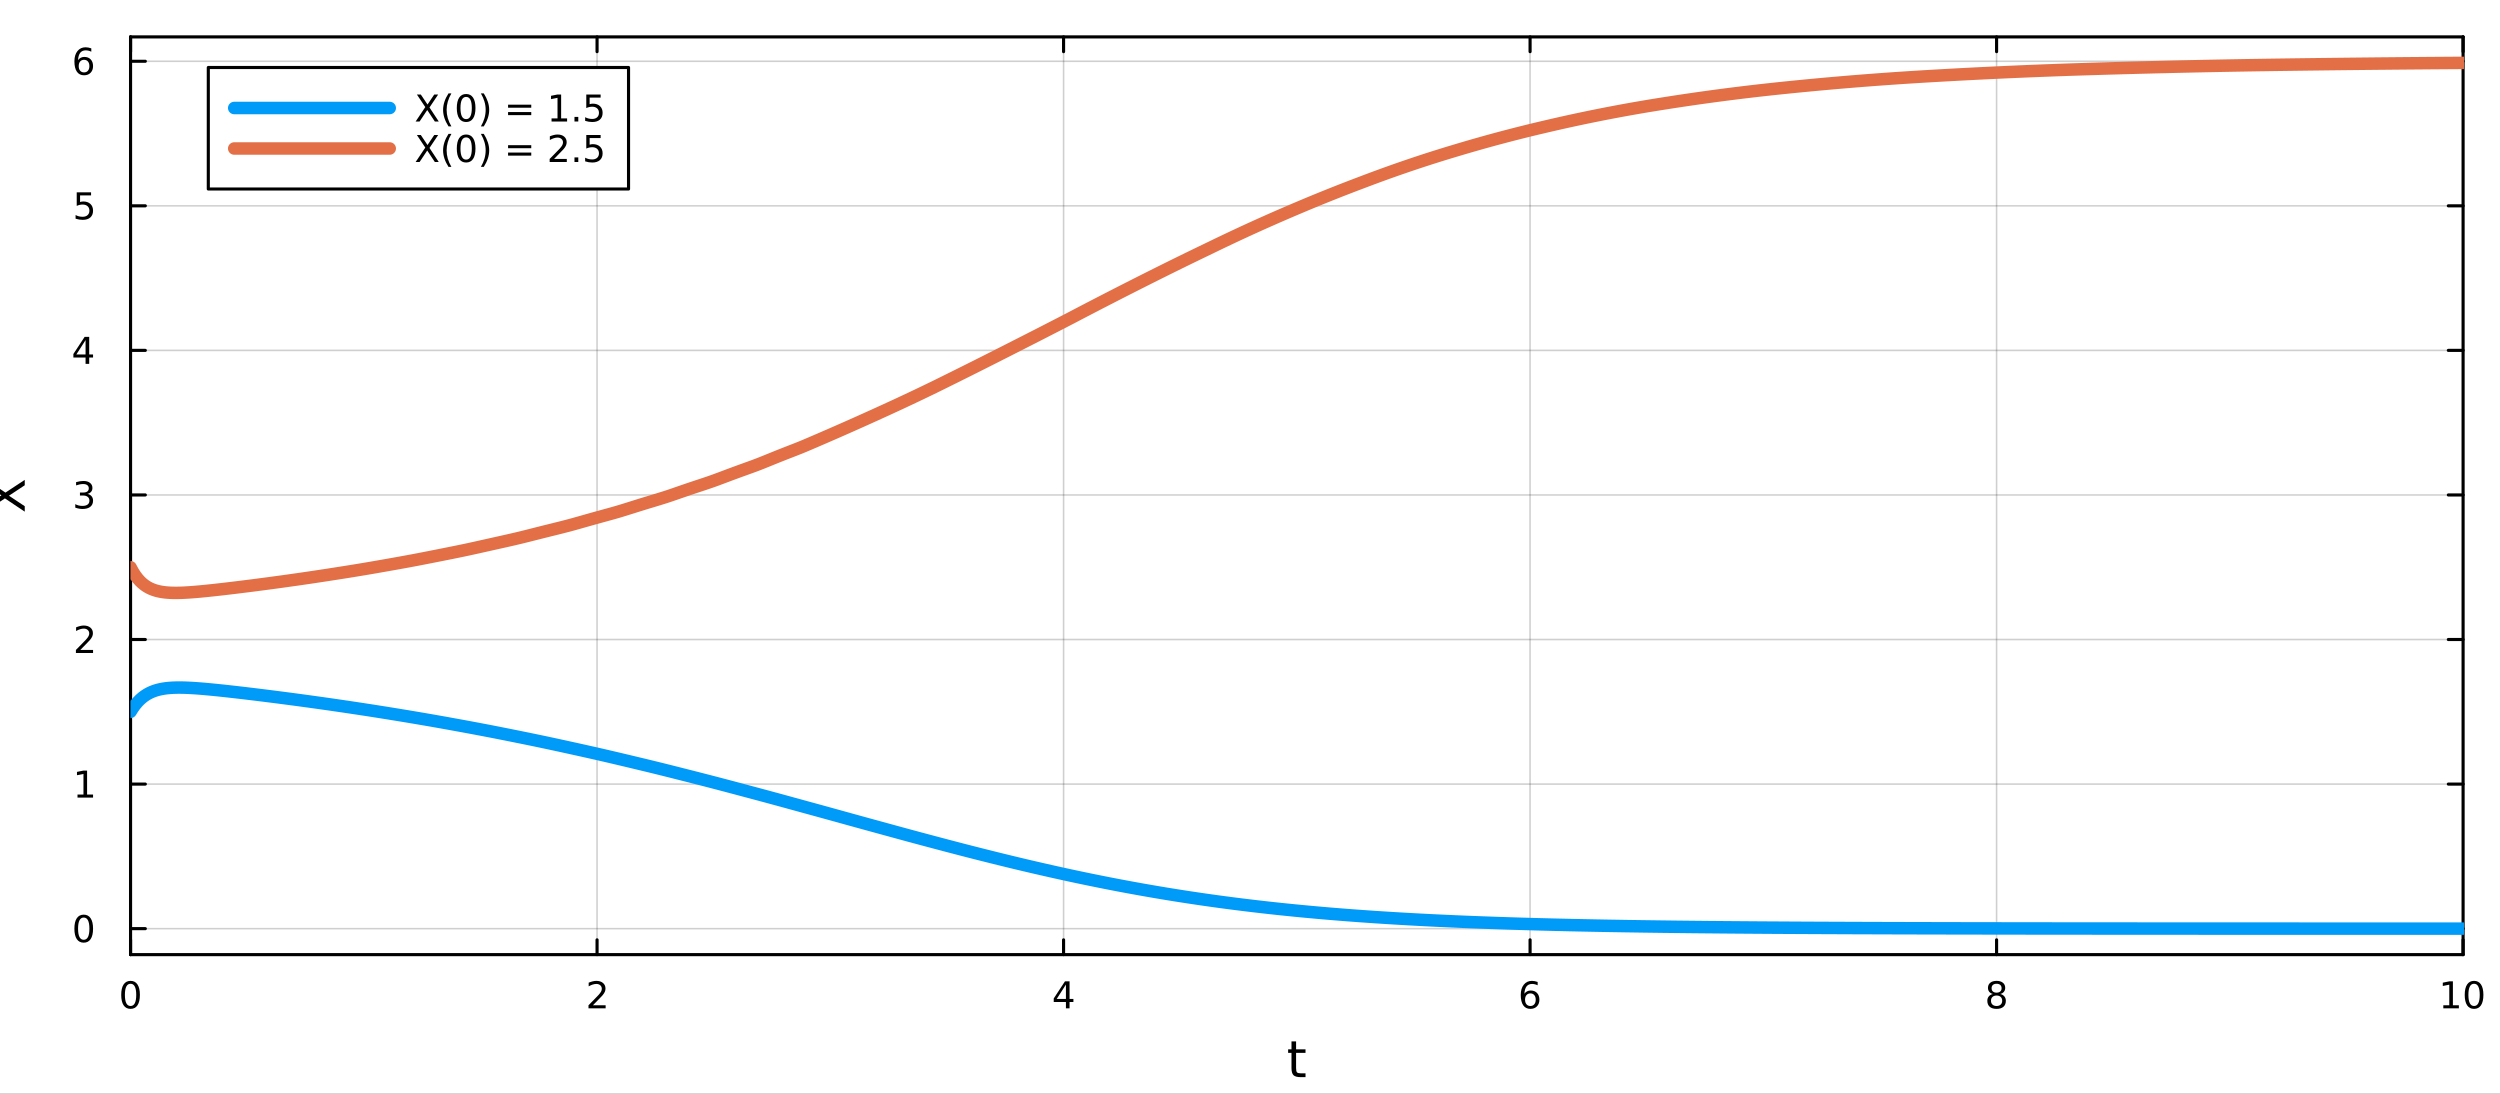 <?xml version="1.0" encoding="utf-8"?>
<svg xmlns="http://www.w3.org/2000/svg" xmlns:xlink="http://www.w3.org/1999/xlink" width="800" height="350" viewBox="0 0 3200 1400">
<rect x="0" y="0" width="3200" height="1400" fill="#333333" stroke="none"/>
<defs>
  <clipPath id="clip170">
    <rect x="0" y="0" width="3200" height="1400"/>
  </clipPath>
</defs>
<path clip-path="url(#clip170)" d="M0 1400 L3200 1400 L3200 0 L0 0  Z" fill="#ffffff" fill-rule="evenodd" fill-opacity="1"/>
<defs>
  <clipPath id="clip171">
    <rect x="640" y="0" width="2241" height="1400"/>
  </clipPath>
</defs>
<path clip-path="url(#clip170)" d="M167.11 1221.9 L3152.76 1221.9 L3152.76 47.244 L167.11 47.244  Z" fill="#ffffff" fill-rule="evenodd" fill-opacity="1"/>
<defs>
  <clipPath id="clip172">
    <rect x="167" y="47" width="2987" height="1176"/>
  </clipPath>
</defs>
<polyline clip-path="url(#clip172)" style="stroke:#000000; stroke-linecap:round; stroke-linejoin:round; stroke-width:2; stroke-opacity:0.1; fill:none" points="167.11,1221.9 167.11,47.244 "/>
<polyline clip-path="url(#clip172)" style="stroke:#000000; stroke-linecap:round; stroke-linejoin:round; stroke-width:2; stroke-opacity:0.1; fill:none" points="764.239,1221.9 764.239,47.244 "/>
<polyline clip-path="url(#clip172)" style="stroke:#000000; stroke-linecap:round; stroke-linejoin:round; stroke-width:2; stroke-opacity:0.1; fill:none" points="1361.37,1221.9 1361.37,47.244 "/>
<polyline clip-path="url(#clip172)" style="stroke:#000000; stroke-linecap:round; stroke-linejoin:round; stroke-width:2; stroke-opacity:0.1; fill:none" points="1958.5,1221.9 1958.5,47.244 "/>
<polyline clip-path="url(#clip172)" style="stroke:#000000; stroke-linecap:round; stroke-linejoin:round; stroke-width:2; stroke-opacity:0.1; fill:none" points="2555.63,1221.9 2555.63,47.244 "/>
<polyline clip-path="url(#clip172)" style="stroke:#000000; stroke-linecap:round; stroke-linejoin:round; stroke-width:2; stroke-opacity:0.1; fill:none" points="3152.76,1221.9 3152.76,47.244 "/>
<polyline clip-path="url(#clip172)" style="stroke:#000000; stroke-linecap:round; stroke-linejoin:round; stroke-width:2; stroke-opacity:0.1; fill:none" points="167.11,1221.9 167.11,47.244 "/>
<polyline clip-path="url(#clip172)" style="stroke:#000000; stroke-linecap:round; stroke-linejoin:round; stroke-width:2; stroke-opacity:0.1; fill:none" points="764.239,1221.9 764.239,47.244 "/>
<polyline clip-path="url(#clip172)" style="stroke:#000000; stroke-linecap:round; stroke-linejoin:round; stroke-width:2; stroke-opacity:0.1; fill:none" points="1361.37,1221.9 1361.37,47.244 "/>
<polyline clip-path="url(#clip172)" style="stroke:#000000; stroke-linecap:round; stroke-linejoin:round; stroke-width:2; stroke-opacity:0.1; fill:none" points="1958.5,1221.9 1958.5,47.244 "/>
<polyline clip-path="url(#clip172)" style="stroke:#000000; stroke-linecap:round; stroke-linejoin:round; stroke-width:2; stroke-opacity:0.1; fill:none" points="2555.63,1221.9 2555.63,47.244 "/>
<polyline clip-path="url(#clip172)" style="stroke:#000000; stroke-linecap:round; stroke-linejoin:round; stroke-width:2; stroke-opacity:0.1; fill:none" points="3152.76,1221.9 3152.76,47.244 "/>
<polyline clip-path="url(#clip170)" style="stroke:#000000; stroke-linecap:round; stroke-linejoin:round; stroke-width:4; stroke-opacity:1; fill:none" points="167.11,1221.9 3152.76,1221.9 "/>
<polyline clip-path="url(#clip170)" style="stroke:#000000; stroke-linecap:round; stroke-linejoin:round; stroke-width:4; stroke-opacity:1; fill:none" points="167.11,47.244 3152.76,47.244 "/>
<polyline clip-path="url(#clip170)" style="stroke:#000000; stroke-linecap:round; stroke-linejoin:round; stroke-width:4; stroke-opacity:1; fill:none" points="167.11,1221.9 167.11,1203 "/>
<polyline clip-path="url(#clip170)" style="stroke:#000000; stroke-linecap:round; stroke-linejoin:round; stroke-width:4; stroke-opacity:1; fill:none" points="764.239,1221.9 764.239,1203 "/>
<polyline clip-path="url(#clip170)" style="stroke:#000000; stroke-linecap:round; stroke-linejoin:round; stroke-width:4; stroke-opacity:1; fill:none" points="1361.37,1221.9 1361.37,1203 "/>
<polyline clip-path="url(#clip170)" style="stroke:#000000; stroke-linecap:round; stroke-linejoin:round; stroke-width:4; stroke-opacity:1; fill:none" points="1958.5,1221.9 1958.5,1203 "/>
<polyline clip-path="url(#clip170)" style="stroke:#000000; stroke-linecap:round; stroke-linejoin:round; stroke-width:4; stroke-opacity:1; fill:none" points="2555.63,1221.9 2555.63,1203 "/>
<polyline clip-path="url(#clip170)" style="stroke:#000000; stroke-linecap:round; stroke-linejoin:round; stroke-width:4; stroke-opacity:1; fill:none" points="3152.76,1221.9 3152.76,1203 "/>
<polyline clip-path="url(#clip170)" style="stroke:#000000; stroke-linecap:round; stroke-linejoin:round; stroke-width:4; stroke-opacity:1; fill:none" points="167.11,47.244 167.11,66.142 "/>
<polyline clip-path="url(#clip170)" style="stroke:#000000; stroke-linecap:round; stroke-linejoin:round; stroke-width:4; stroke-opacity:1; fill:none" points="764.239,47.244 764.239,66.142 "/>
<polyline clip-path="url(#clip170)" style="stroke:#000000; stroke-linecap:round; stroke-linejoin:round; stroke-width:4; stroke-opacity:1; fill:none" points="1361.37,47.244 1361.37,66.142 "/>
<polyline clip-path="url(#clip170)" style="stroke:#000000; stroke-linecap:round; stroke-linejoin:round; stroke-width:4; stroke-opacity:1; fill:none" points="1958.5,47.244 1958.5,66.142 "/>
<polyline clip-path="url(#clip170)" style="stroke:#000000; stroke-linecap:round; stroke-linejoin:round; stroke-width:4; stroke-opacity:1; fill:none" points="2555.63,47.244 2555.63,66.142 "/>
<polyline clip-path="url(#clip170)" style="stroke:#000000; stroke-linecap:round; stroke-linejoin:round; stroke-width:4; stroke-opacity:1; fill:none" points="3152.76,47.244 3152.76,66.142 "/>
<path clip-path="url(#clip170)" d="M167.11 1259.22 Q163.499 1259.22 161.67 1262.78 Q159.865 1266.32 159.865 1273.45 Q159.865 1280.56 161.67 1284.12 Q163.499 1287.67 167.11 1287.67 Q170.744 1287.67 172.55 1284.12 Q174.379 1280.56 174.379 1273.45 Q174.379 1266.32 172.55 1262.78 Q170.744 1259.22 167.11 1259.22 M167.11 1255.51 Q172.92 1255.51 175.976 1260.12 Q179.055 1264.7 179.055 1273.45 Q179.055 1282.18 175.976 1286.79 Q172.92 1291.37 167.11 1291.37 Q161.3 1291.37 158.221 1286.79 Q155.166 1282.18 155.166 1273.45 Q155.166 1264.7 158.221 1260.12 Q161.3 1255.51 167.11 1255.51 Z" fill="#000000" fill-rule="nonzero" fill-opacity="1" /><path clip-path="url(#clip170)" d="M758.892 1286.76 L775.212 1286.76 L775.212 1290.7 L753.267 1290.7 L753.267 1286.76 Q755.929 1284.01 760.513 1279.38 Q765.119 1274.73 766.3 1273.38 Q768.545 1270.86 769.425 1269.12 Q770.327 1267.37 770.327 1265.68 Q770.327 1262.92 768.383 1261.19 Q766.462 1259.45 763.36 1259.45 Q761.161 1259.45 758.707 1260.21 Q756.276 1260.98 753.499 1262.53 L753.499 1257.81 Q756.323 1256.67 758.776 1256.09 Q761.23 1255.51 763.267 1255.51 Q768.637 1255.51 771.832 1258.2 Q775.026 1260.88 775.026 1265.37 Q775.026 1267.5 774.216 1269.43 Q773.429 1271.32 771.323 1273.92 Q770.744 1274.59 767.642 1277.81 Q764.54 1281 758.892 1286.76 Z" fill="#000000" fill-rule="nonzero" fill-opacity="1" /><path clip-path="url(#clip170)" d="M1364.38 1260.21 L1352.57 1278.66 L1364.38 1278.66 L1364.38 1260.21 M1363.15 1256.14 L1369.03 1256.14 L1369.03 1278.66 L1373.96 1278.66 L1373.96 1282.55 L1369.03 1282.55 L1369.03 1290.7 L1364.38 1290.7 L1364.38 1282.55 L1348.78 1282.55 L1348.78 1278.04 L1363.15 1256.14 Z" fill="#000000" fill-rule="nonzero" fill-opacity="1" /><path clip-path="url(#clip170)" d="M1958.9 1271.56 Q1955.75 1271.56 1953.9 1273.71 Q1952.07 1275.86 1952.07 1279.61 Q1952.07 1283.34 1953.9 1285.51 Q1955.75 1287.67 1958.9 1287.67 Q1962.05 1287.67 1963.88 1285.51 Q1965.73 1283.34 1965.73 1279.61 Q1965.73 1275.86 1963.88 1273.71 Q1962.05 1271.56 1958.9 1271.56 M1968.19 1256.9 L1968.19 1261.16 Q1966.43 1260.33 1964.62 1259.89 Q1962.84 1259.45 1961.08 1259.45 Q1956.45 1259.45 1954 1262.57 Q1951.56 1265.7 1951.22 1272.02 Q1952.58 1270 1954.64 1268.94 Q1956.7 1267.85 1959.18 1267.85 Q1964.39 1267.85 1967.4 1271.02 Q1970.43 1274.17 1970.43 1279.61 Q1970.43 1284.93 1967.28 1288.15 Q1964.13 1291.37 1958.9 1291.37 Q1952.91 1291.37 1949.74 1286.79 Q1946.56 1282.18 1946.56 1273.45 Q1946.56 1265.26 1950.45 1260.4 Q1954.34 1255.51 1960.89 1255.51 Q1962.65 1255.51 1964.44 1255.86 Q1966.24 1256.21 1968.19 1256.9 Z" fill="#000000" fill-rule="nonzero" fill-opacity="1" /><path clip-path="url(#clip170)" d="M2555.63 1274.29 Q2552.29 1274.29 2550.37 1276.07 Q2548.47 1277.85 2548.47 1280.98 Q2548.47 1284.1 2550.37 1285.88 Q2552.29 1287.67 2555.63 1287.67 Q2558.96 1287.67 2560.88 1285.88 Q2562.8 1284.08 2562.8 1280.98 Q2562.8 1277.85 2560.88 1276.07 Q2558.98 1274.29 2555.63 1274.29 M2550.95 1272.3 Q2547.94 1271.56 2546.25 1269.5 Q2544.59 1267.44 2544.59 1264.47 Q2544.59 1260.33 2547.52 1257.92 Q2550.49 1255.51 2555.63 1255.51 Q2560.79 1255.51 2563.73 1257.92 Q2566.67 1260.33 2566.67 1264.47 Q2566.67 1267.44 2564.98 1269.5 Q2563.31 1271.56 2560.33 1272.3 Q2563.71 1273.08 2565.58 1275.37 Q2567.48 1277.67 2567.48 1280.98 Q2567.48 1286 2564.4 1288.68 Q2561.34 1291.37 2555.63 1291.37 Q2549.91 1291.37 2546.83 1288.68 Q2543.77 1286 2543.77 1280.98 Q2543.77 1277.67 2545.67 1275.37 Q2547.57 1273.08 2550.95 1272.3 M2549.24 1264.91 Q2549.24 1267.6 2550.9 1269.1 Q2552.59 1270.61 2555.63 1270.61 Q2558.64 1270.61 2560.33 1269.1 Q2562.04 1267.6 2562.04 1264.91 Q2562.04 1262.23 2560.33 1260.72 Q2558.64 1259.22 2555.63 1259.22 Q2552.59 1259.22 2550.9 1260.72 Q2549.24 1262.23 2549.24 1264.91 Z" fill="#000000" fill-rule="nonzero" fill-opacity="1" /><path clip-path="url(#clip170)" d="M3127.44 1286.76 L3135.08 1286.76 L3135.08 1260.4 L3126.77 1262.06 L3126.77 1257.81 L3135.04 1256.14 L3139.71 1256.14 L3139.71 1286.76 L3147.35 1286.76 L3147.35 1290.7 L3127.44 1290.7 L3127.44 1286.76 Z" fill="#000000" fill-rule="nonzero" fill-opacity="1" /><path clip-path="url(#clip170)" d="M3166.8 1259.22 Q3163.18 1259.22 3161.36 1262.78 Q3159.55 1266.32 3159.55 1273.45 Q3159.55 1280.56 3161.36 1284.12 Q3163.18 1287.67 3166.8 1287.67 Q3170.43 1287.67 3172.23 1284.12 Q3174.06 1280.56 3174.06 1273.45 Q3174.06 1266.32 3172.23 1262.78 Q3170.43 1259.22 3166.8 1259.22 M3166.8 1255.51 Q3172.61 1255.51 3175.66 1260.12 Q3178.74 1264.7 3178.74 1273.45 Q3178.74 1282.18 3175.66 1286.79 Q3172.61 1291.37 3166.8 1291.37 Q3160.99 1291.37 3157.91 1286.79 Q3154.85 1282.18 3154.85 1273.45 Q3154.85 1264.7 3157.91 1260.12 Q3160.99 1255.51 3166.8 1255.51 Z" fill="#000000" fill-rule="nonzero" fill-opacity="1" /><path clip-path="url(#clip170)" d="M1658.99 1332.99 L1658.99 1343.11 L1671.06 1343.11 L1671.06 1347.67 L1658.99 1347.67 L1658.99 1367.02 Q1658.99 1371.38 1660.17 1372.62 Q1661.38 1373.86 1665.04 1373.86 L1671.06 1373.86 L1671.06 1378.76 L1665.04 1378.76 Q1658.26 1378.76 1655.68 1376.25 Q1653.11 1373.7 1653.11 1367.02 L1653.11 1347.67 L1648.81 1347.67 L1648.81 1343.11 L1653.11 1343.11 L1653.11 1332.99 L1658.99 1332.99 Z" fill="#000000" fill-rule="nonzero" fill-opacity="1" /><polyline clip-path="url(#clip172)" style="stroke:#000000; stroke-linecap:round; stroke-linejoin:round; stroke-width:2; stroke-opacity:0.1; fill:none" points="167.11,1188.67 3152.76,1188.67 "/>
<polyline clip-path="url(#clip172)" style="stroke:#000000; stroke-linecap:round; stroke-linejoin:round; stroke-width:2; stroke-opacity:0.1; fill:none" points="167.11,1003.63 3152.76,1003.63 "/>
<polyline clip-path="url(#clip172)" style="stroke:#000000; stroke-linecap:round; stroke-linejoin:round; stroke-width:2; stroke-opacity:0.1; fill:none" points="167.11,818.586 3152.76,818.586 "/>
<polyline clip-path="url(#clip172)" style="stroke:#000000; stroke-linecap:round; stroke-linejoin:round; stroke-width:2; stroke-opacity:0.1; fill:none" points="167.11,633.545 3152.76,633.545 "/>
<polyline clip-path="url(#clip172)" style="stroke:#000000; stroke-linecap:round; stroke-linejoin:round; stroke-width:2; stroke-opacity:0.1; fill:none" points="167.11,448.503 3152.76,448.503 "/>
<polyline clip-path="url(#clip172)" style="stroke:#000000; stroke-linecap:round; stroke-linejoin:round; stroke-width:2; stroke-opacity:0.1; fill:none" points="167.11,263.462 3152.76,263.462 "/>
<polyline clip-path="url(#clip172)" style="stroke:#000000; stroke-linecap:round; stroke-linejoin:round; stroke-width:2; stroke-opacity:0.1; fill:none" points="167.11,78.421 3152.76,78.421 "/>
<polyline clip-path="url(#clip172)" style="stroke:#000000; stroke-linecap:round; stroke-linejoin:round; stroke-width:2; stroke-opacity:0.1; fill:none" points="167.11,1188.67 3152.76,1188.67 "/>
<polyline clip-path="url(#clip172)" style="stroke:#000000; stroke-linecap:round; stroke-linejoin:round; stroke-width:2; stroke-opacity:0.1; fill:none" points="167.11,1003.63 3152.76,1003.63 "/>
<polyline clip-path="url(#clip172)" style="stroke:#000000; stroke-linecap:round; stroke-linejoin:round; stroke-width:2; stroke-opacity:0.1; fill:none" points="167.11,818.586 3152.76,818.586 "/>
<polyline clip-path="url(#clip172)" style="stroke:#000000; stroke-linecap:round; stroke-linejoin:round; stroke-width:2; stroke-opacity:0.1; fill:none" points="167.11,633.545 3152.76,633.545 "/>
<polyline clip-path="url(#clip172)" style="stroke:#000000; stroke-linecap:round; stroke-linejoin:round; stroke-width:2; stroke-opacity:0.1; fill:none" points="167.11,448.503 3152.76,448.503 "/>
<polyline clip-path="url(#clip172)" style="stroke:#000000; stroke-linecap:round; stroke-linejoin:round; stroke-width:2; stroke-opacity:0.1; fill:none" points="167.11,263.462 3152.76,263.462 "/>
<polyline clip-path="url(#clip172)" style="stroke:#000000; stroke-linecap:round; stroke-linejoin:round; stroke-width:2; stroke-opacity:0.1; fill:none" points="167.11,78.421 3152.76,78.421 "/>
<polyline clip-path="url(#clip170)" style="stroke:#000000; stroke-linecap:round; stroke-linejoin:round; stroke-width:4; stroke-opacity:1; fill:none" points="167.11,1221.9 167.11,47.244 "/>
<polyline clip-path="url(#clip170)" style="stroke:#000000; stroke-linecap:round; stroke-linejoin:round; stroke-width:4; stroke-opacity:1; fill:none" points="3152.76,1221.9 3152.76,47.244 "/>
<polyline clip-path="url(#clip170)" style="stroke:#000000; stroke-linecap:round; stroke-linejoin:round; stroke-width:4; stroke-opacity:1; fill:none" points="167.11,1188.67 186.008,1188.67 "/>
<polyline clip-path="url(#clip170)" style="stroke:#000000; stroke-linecap:round; stroke-linejoin:round; stroke-width:4; stroke-opacity:1; fill:none" points="167.11,1003.63 186.008,1003.63 "/>
<polyline clip-path="url(#clip170)" style="stroke:#000000; stroke-linecap:round; stroke-linejoin:round; stroke-width:4; stroke-opacity:1; fill:none" points="167.11,818.586 186.008,818.586 "/>
<polyline clip-path="url(#clip170)" style="stroke:#000000; stroke-linecap:round; stroke-linejoin:round; stroke-width:4; stroke-opacity:1; fill:none" points="167.11,633.545 186.008,633.545 "/>
<polyline clip-path="url(#clip170)" style="stroke:#000000; stroke-linecap:round; stroke-linejoin:round; stroke-width:4; stroke-opacity:1; fill:none" points="167.11,448.503 186.008,448.503 "/>
<polyline clip-path="url(#clip170)" style="stroke:#000000; stroke-linecap:round; stroke-linejoin:round; stroke-width:4; stroke-opacity:1; fill:none" points="167.11,263.462 186.008,263.462 "/>
<polyline clip-path="url(#clip170)" style="stroke:#000000; stroke-linecap:round; stroke-linejoin:round; stroke-width:4; stroke-opacity:1; fill:none" points="167.11,78.421 186.008,78.421 "/>
<polyline clip-path="url(#clip170)" style="stroke:#000000; stroke-linecap:round; stroke-linejoin:round; stroke-width:4; stroke-opacity:1; fill:none" points="3152.76,1188.67 3133.86,1188.67 "/>
<polyline clip-path="url(#clip170)" style="stroke:#000000; stroke-linecap:round; stroke-linejoin:round; stroke-width:4; stroke-opacity:1; fill:none" points="3152.76,1003.63 3133.86,1003.63 "/>
<polyline clip-path="url(#clip170)" style="stroke:#000000; stroke-linecap:round; stroke-linejoin:round; stroke-width:4; stroke-opacity:1; fill:none" points="3152.76,818.586 3133.86,818.586 "/>
<polyline clip-path="url(#clip170)" style="stroke:#000000; stroke-linecap:round; stroke-linejoin:round; stroke-width:4; stroke-opacity:1; fill:none" points="3152.76,633.545 3133.86,633.545 "/>
<polyline clip-path="url(#clip170)" style="stroke:#000000; stroke-linecap:round; stroke-linejoin:round; stroke-width:4; stroke-opacity:1; fill:none" points="3152.76,448.503 3133.86,448.503 "/>
<polyline clip-path="url(#clip170)" style="stroke:#000000; stroke-linecap:round; stroke-linejoin:round; stroke-width:4; stroke-opacity:1; fill:none" points="3152.76,263.462 3133.86,263.462 "/>
<polyline clip-path="url(#clip170)" style="stroke:#000000; stroke-linecap:round; stroke-linejoin:round; stroke-width:4; stroke-opacity:1; fill:none" points="3152.76,78.421 3133.86,78.421 "/>
<path clip-path="url(#clip170)" d="M107.166 1174.47 Q103.555 1174.47 101.726 1178.03 Q99.921 1181.57 99.921 1188.7 Q99.921 1195.81 101.726 1199.37 Q103.555 1202.92 107.166 1202.92 Q110.8 1202.92 112.606 1199.37 Q114.434 1195.81 114.434 1188.7 Q114.434 1181.57 112.606 1178.03 Q110.8 1174.47 107.166 1174.47 M107.166 1170.76 Q112.976 1170.76 116.032 1175.37 Q119.11 1179.95 119.11 1188.7 Q119.11 1197.43 116.032 1202.04 Q112.976 1206.62 107.166 1206.62 Q101.356 1206.62 98.277 1202.04 Q95.221 1197.43 95.221 1188.7 Q95.221 1179.95 98.277 1175.37 Q101.356 1170.76 107.166 1170.76 Z" fill="#000000" fill-rule="nonzero" fill-opacity="1" /><path clip-path="url(#clip170)" d="M99.203 1016.97 L106.842 1016.97 L106.842 990.607 L98.532 992.274 L98.532 988.014 L106.795 986.348 L111.471 986.348 L111.471 1016.97 L119.11 1016.97 L119.11 1020.91 L99.203 1020.91 L99.203 1016.97 Z" fill="#000000" fill-rule="nonzero" fill-opacity="1" /><path clip-path="url(#clip170)" d="M102.791 831.931 L119.11 831.931 L119.11 835.866 L97.166 835.866 L97.166 831.931 Q99.828 829.176 104.411 824.547 Q109.018 819.894 110.198 818.552 Q112.444 816.028 113.323 814.292 Q114.226 812.533 114.226 810.843 Q114.226 808.089 112.282 806.353 Q110.36 804.616 107.258 804.616 Q105.059 804.616 102.606 805.38 Q100.175 806.144 97.397 807.695 L97.397 802.973 Q100.221 801.839 102.675 801.26 Q105.129 800.681 107.166 800.681 Q112.536 800.681 115.731 803.366 Q118.925 806.052 118.925 810.542 Q118.925 812.672 118.115 814.593 Q117.328 816.491 115.221 819.084 Q114.643 819.755 111.541 822.973 Q108.439 826.167 102.791 831.931 Z" fill="#000000" fill-rule="nonzero" fill-opacity="1" /><path clip-path="url(#clip170)" d="M111.981 632.191 Q115.337 632.908 117.212 635.177 Q119.11 637.445 119.11 640.779 Q119.11 645.894 115.592 648.695 Q112.073 651.496 105.592 651.496 Q103.416 651.496 101.101 651.056 Q98.809 650.64 96.356 649.783 L96.356 645.269 Q98.3 646.404 100.615 646.982 Q102.93 647.561 105.453 647.561 Q109.851 647.561 112.143 645.825 Q114.457 644.089 114.457 640.779 Q114.457 637.723 112.305 636.01 Q110.175 634.274 106.356 634.274 L102.328 634.274 L102.328 630.431 L106.541 630.431 Q109.99 630.431 111.819 629.066 Q113.647 627.677 113.647 625.084 Q113.647 622.422 111.749 621.01 Q109.874 619.575 106.356 619.575 Q104.434 619.575 102.235 619.992 Q100.036 620.408 97.397 621.288 L97.397 617.121 Q100.059 616.381 102.374 616.01 Q104.712 615.64 106.772 615.64 Q112.096 615.64 115.198 618.07 Q118.3 620.478 118.3 624.598 Q118.3 627.469 116.657 629.459 Q115.013 631.427 111.981 632.191 Z" fill="#000000" fill-rule="nonzero" fill-opacity="1" /><path clip-path="url(#clip170)" d="M109.527 435.298 L97.721 453.747 L109.527 453.747 L109.527 435.298 M108.3 431.223 L114.18 431.223 L114.18 453.747 L119.11 453.747 L119.11 457.635 L114.18 457.635 L114.18 465.783 L109.527 465.783 L109.527 457.635 L93.925 457.635 L93.925 453.122 L108.3 431.223 Z" fill="#000000" fill-rule="nonzero" fill-opacity="1" /><path clip-path="url(#clip170)" d="M98.207 246.182 L116.564 246.182 L116.564 250.117 L102.49 250.117 L102.49 258.589 Q103.508 258.242 104.527 258.08 Q105.545 257.895 106.564 257.895 Q112.351 257.895 115.731 261.066 Q119.11 264.238 119.11 269.654 Q119.11 275.233 115.638 278.335 Q112.166 281.413 105.846 281.413 Q103.67 281.413 101.402 281.043 Q99.157 280.673 96.749 279.932 L96.749 275.233 Q98.832 276.367 101.055 276.923 Q103.277 277.478 105.754 277.478 Q109.758 277.478 112.096 275.372 Q114.434 273.265 114.434 269.654 Q114.434 266.043 112.096 263.937 Q109.758 261.83 105.754 261.83 Q103.879 261.83 102.004 262.247 Q100.152 262.663 98.207 263.543 L98.207 246.182 Z" fill="#000000" fill-rule="nonzero" fill-opacity="1" /><path clip-path="url(#clip170)" d="M107.582 76.557 Q104.434 76.557 102.583 78.71 Q100.754 80.863 100.754 84.613 Q100.754 88.34 102.583 90.516 Q104.434 92.668 107.582 92.668 Q110.731 92.668 112.559 90.516 Q114.411 88.34 114.411 84.613 Q114.411 80.863 112.559 78.71 Q110.731 76.557 107.582 76.557 M116.865 61.905 L116.865 66.164 Q115.106 65.331 113.3 64.891 Q111.518 64.451 109.758 64.451 Q105.129 64.451 102.675 67.576 Q100.245 70.701 99.897 77.02 Q101.263 75.006 103.323 73.942 Q105.383 72.854 107.86 72.854 Q113.069 72.854 116.078 76.025 Q119.11 79.173 119.11 84.613 Q119.11 89.937 115.962 93.154 Q112.814 96.372 107.582 96.372 Q101.587 96.372 98.416 91.789 Q95.245 87.182 95.245 78.455 Q95.245 70.261 99.133 65.4 Q103.022 60.516 109.573 60.516 Q111.332 60.516 113.115 60.863 Q114.92 61.21 116.865 61.905 Z" fill="#000000" fill-rule="nonzero" fill-opacity="1" /><path clip-path="url(#clip170)" d="M-15.851 652.746 L-15.851 645.839 L1.814 634.03 L-15.851 622.158 L-15.851 615.252 L6.97 630.529 L31.669 614.233 L31.669 621.14 L11.458 634.508 L31.669 647.971 L31.669 654.91 L6.302 637.945 L-15.851 652.746 Z" fill="#000000" fill-rule="nonzero" fill-opacity="1" /><polyline clip-path="url(#clip172)" style="stroke:#009af9; stroke-linecap:round; stroke-linejoin:round; stroke-width:16; stroke-opacity:1; fill:none" points="167.11,911.107 170.099,906.36 173.087,902.249 176.076,898.698 179.065,895.636 182.053,893.001 185.042,890.739 188.031,888.803 191.019,887.154 194.008,885.754 196.997,884.571 199.985,883.579 202.974,882.754 205.962,882.075 208.951,881.523 211.94,881.082 214.928,880.736 217.917,880.476 220.906,880.291 223.894,880.17 226.883,880.106 229.872,880.092 232.86,880.12 235.849,880.186 238.837,880.287 241.826,880.417 244.815,880.574 247.803,880.753 250.792,880.952 253.781,881.167 256.769,881.399 259.758,881.644 262.747,881.902 265.735,882.171 268.724,882.45 271.712,882.738 274.701,883.033 277.69,883.335 280.678,883.644 283.667,883.957 286.656,884.277 289.644,884.601 292.633,884.93 295.621,885.263 298.61,885.6 301.599,885.941 304.587,886.285 307.576,886.631 310.565,886.98 313.553,887.332 316.542,887.687 319.531,888.044 322.519,888.404 325.508,888.767 328.496,889.131 331.485,889.499 334.474,889.868 337.462,890.24 340.451,890.613 343.44,890.989 346.428,891.367 349.417,891.746 352.406,892.127 355.394,892.511 358.383,892.896 361.371,893.283 364.36,893.673 367.349,894.064 370.337,894.458 373.326,894.853 376.315,895.251 379.303,895.651 382.292,896.052 385.281,896.456 388.269,896.861 391.258,897.268 394.246,897.677 397.235,898.088 400.224,898.501 403.212,898.915 406.201,899.332 409.19,899.75 412.178,900.171 415.167,900.594 418.155,901.018 421.144,901.445 424.133,901.874 427.121,902.306 430.11,902.739 433.099,903.174 436.087,903.612 439.076,904.051 442.065,904.492 445.053,904.936 448.042,905.381 451.03,905.828 454.019,906.277 457.008,906.728 459.996,907.18 462.985,907.635 465.974,908.091 468.962,908.55 471.951,909.011 474.94,909.474 477.928,909.94 480.917,910.407 483.905,910.878 486.894,911.35 489.883,911.825 492.871,912.302 495.86,912.782 498.849,913.264 501.837,913.747 504.826,914.234 507.815,914.722 510.803,915.212 513.792,915.704 516.78,916.197 519.769,916.693 522.758,917.19 525.746,917.688 528.735,918.189 531.724,918.692 534.712,919.197 537.701,919.705 540.689,920.215 543.678,920.727 546.667,921.242 549.655,921.76 552.644,922.28 555.633,922.803 558.621,923.328 561.61,923.857 564.599,924.387 567.587,924.92 570.576,925.455 573.564,925.993 576.553,926.533 579.542,927.074 582.53,927.618 585.519,928.163 588.508,928.71 591.496,929.258 594.485,929.807 597.474,930.359 600.462,930.912 603.451,931.468 606.439,932.026 609.428,932.587 612.417,933.151 615.405,933.717 618.394,934.286 621.383,934.858 624.371,935.432 627.36,936.01 630.349,936.59 633.337,937.174 636.326,937.76 639.314,938.348 642.303,938.939 645.292,939.533 648.28,940.128 651.269,940.726 654.258,941.325 657.246,941.926 660.235,942.528 663.224,943.13 666.212,943.735 669.201,944.341 672.189,944.949 675.178,945.559 678.167,946.171 681.155,946.786 684.144,947.404 687.133,948.024 690.121,948.648 693.11,949.275 696.098,949.904 699.087,950.537 702.076,951.173 705.064,951.811 708.053,952.453 711.042,953.097 714.03,953.744 717.019,954.393 720.008,955.045 722.996,955.698 725.985,956.354 728.973,957.011 731.962,957.668 734.951,958.327 737.939,958.986 740.928,959.647 743.917,960.309 746.905,960.973 749.894,961.64 752.883,962.309 755.871,962.98 758.86,963.654 761.848,964.331 764.837,965.011 767.826,965.694 770.814,966.38 773.803,967.07 776.792,967.762 779.78,968.457 782.769,969.155 785.758,969.855 788.746,970.558 791.735,971.264 794.723,971.971 797.712,972.68 800.701,973.39 803.689,974.102 806.678,974.814 809.667,975.527 812.655,976.24 815.644,976.954 818.632,977.67 821.621,978.387 824.61,979.107 827.598,979.829 830.587,980.553 833.576,981.281 836.564,982.01 839.553,982.743 842.542,983.478 845.53,984.217 848.519,984.958 851.507,985.702 854.496,986.448 857.485,987.197 860.473,987.949 863.462,988.702 866.451,989.458 869.439,990.215 872.428,990.973 875.417,991.732 878.405,992.492 881.394,993.252 884.382,994.012 887.371,994.773 890.36,995.534 893.348,996.297 896.337,997.062 899.326,997.828 902.314,998.596 905.303,999.367 908.292,1000.14 911.28,1000.91 914.269,1001.69 917.257,1002.47 920.246,1003.25 923.235,1004.04 926.223,1004.83 929.212,1005.61 932.201,1006.41 935.189,1007.2 938.178,1007.99 941.166,1008.79 944.155,1009.58 947.144,1010.38 950.132,1011.18 953.121,1011.98 956.11,1012.77 959.098,1013.57 962.087,1014.37 965.076,1015.17 968.064,1015.96 971.053,1016.76 974.041,1017.57 977.03,1018.37 980.019,1019.17 983.007,1019.98 985.996,1020.79 988.985,1021.6 991.973,1022.41 994.962,1023.22 997.951,1024.04 1000.94,1024.85 1003.93,1025.67 1006.92,1026.49 1009.91,1027.31 1012.89,1028.13 1015.88,1028.95 1018.87,1029.77 1021.86,1030.59 1024.85,1031.41 1027.84,1032.23 1030.83,1033.05 1033.81,1033.87 1036.8,1034.69 1039.79,1035.51 1042.78,1036.33 1045.77,1037.15 1048.76,1037.97 1051.75,1038.79 1054.73,1039.61 1057.72,1040.43 1060.71,1041.26 1063.7,1042.08 1066.69,1042.91 1069.68,1043.74 1072.67,1044.56 1075.66,1045.39 1078.64,1046.22 1081.63,1047.05 1084.62,1047.87 1087.61,1048.7 1090.6,1049.53 1093.59,1050.35 1096.58,1051.18 1099.56,1052 1102.55,1052.82 1105.54,1053.65 1108.53,1054.47 1111.52,1055.29 1114.51,1056.11 1117.5,1056.92 1120.48,1057.74 1123.47,1058.56 1126.46,1059.38 1129.45,1060.2 1132.44,1061.02 1135.43,1061.84 1138.42,1062.65 1141.4,1063.47 1144.39,1064.29 1147.38,1065.11 1150.37,1065.92 1153.36,1066.74 1156.35,1067.55 1159.34,1068.37 1162.33,1069.18 1165.31,1069.99 1168.3,1070.79 1171.29,1071.6 1174.28,1072.4 1177.27,1073.21 1180.26,1074.01 1183.25,1074.81 1186.23,1075.6 1189.22,1076.4 1192.21,1077.19 1195.2,1077.99 1198.19,1078.78 1201.18,1079.57 1204.17,1080.36 1207.15,1081.15 1210.14,1081.94 1213.13,1082.73 1216.12,1083.52 1219.11,1084.3 1222.1,1085.08 1225.09,1085.86 1228.08,1086.64 1231.06,1087.42 1234.05,1088.19 1237.04,1088.96 1240.03,1089.73 1243.02,1090.49 1246.01,1091.26 1249,1092.02 1251.98,1092.77 1254.97,1093.53 1257.96,1094.28 1260.95,1095.03 1263.94,1095.78 1266.93,1096.53 1269.92,1097.28 1272.9,1098.02 1275.89,1098.76 1278.88,1099.5 1281.87,1100.24 1284.86,1100.97 1287.85,1101.7 1290.84,1102.43 1293.83,1103.16 1296.81,1103.88 1299.8,1104.6 1302.79,1105.32 1305.78,1106.03 1308.77,1106.74 1311.76,1107.45 1314.75,1108.15 1317.73,1108.85 1320.72,1109.55 1323.71,1110.24 1326.7,1110.94 1329.69,1111.62 1332.68,1112.31 1335.67,1112.99 1338.65,1113.67 1341.64,1114.35 1344.63,1115.03 1347.62,1115.7 1350.61,1116.37 1353.6,1117.03 1356.59,1117.69 1359.58,1118.35 1362.56,1119.01 1365.55,1119.66 1368.54,1120.31 1371.53,1120.95 1374.52,1121.59 1377.51,1122.23 1380.5,1122.86 1383.48,1123.49 1386.47,1124.11 1389.46,1124.74 1392.45,1125.35 1395.44,1125.97 1398.43,1126.58 1401.42,1127.19 1404.4,1127.79 1407.39,1128.4 1410.38,1128.99 1413.37,1129.59 1416.36,1130.18 1419.35,1130.77 1422.34,1131.35 1425.33,1131.93 1428.31,1132.51 1431.3,1133.08 1434.29,1133.65 1437.28,1134.21 1440.27,1134.77 1443.26,1135.33 1446.25,1135.88 1449.23,1136.43 1452.22,1136.97 1455.21,1137.52 1458.2,1138.05 1461.19,1138.59 1464.18,1139.12 1467.17,1139.64 1470.15,1140.16 1473.14,1140.68 1476.13,1141.2 1479.12,1141.71 1482.11,1142.22 1485.1,1142.72 1488.09,1143.22 1491.08,1143.72 1494.06,1144.21 1497.05,1144.7 1500.04,1145.18 1503.03,1145.66 1506.02,1146.14 1509.01,1146.61 1512,1147.08 1514.98,1147.54 1517.97,1148 1520.96,1148.46 1523.95,1148.91 1526.94,1149.36 1529.93,1149.81 1532.92,1150.25 1535.9,1150.69 1538.89,1151.13 1541.88,1151.56 1544.87,1151.98 1547.86,1152.41 1550.85,1152.83 1553.84,1153.24 1556.83,1153.66 1559.81,1154.07 1562.8,1154.47 1565.79,1154.87 1568.78,1155.27 1571.77,1155.66 1574.76,1156.05 1577.75,1156.44 1580.73,1156.82 1583.72,1157.2 1586.71,1157.58 1589.7,1157.95 1592.69,1158.32 1595.68,1158.68 1598.67,1159.04 1601.65,1159.4 1604.64,1159.76 1607.63,1160.11 1610.62,1160.46 1613.61,1160.8 1616.6,1161.14 1619.59,1161.48 1622.58,1161.82 1625.56,1162.15 1628.55,1162.47 1631.54,1162.8 1634.53,1163.12 1637.52,1163.44 1640.51,1163.75 1643.5,1164.06 1646.48,1164.37 1649.47,1164.67 1652.46,1164.97 1655.45,1165.27 1658.44,1165.57 1661.43,1165.86 1664.42,1166.15 1667.4,1166.43 1670.39,1166.72 1673.38,1166.99 1676.37,1167.27 1679.36,1167.54 1682.35,1167.82 1685.34,1168.08 1688.33,1168.35 1691.31,1168.61 1694.3,1168.87 1697.29,1169.12 1700.28,1169.38 1703.27,1169.63 1706.26,1169.87 1709.25,1170.12 1712.23,1170.36 1715.22,1170.6 1718.21,1170.83 1721.2,1171.07 1724.19,1171.3 1727.18,1171.53 1730.17,1171.75 1733.15,1171.98 1736.14,1172.2 1739.13,1172.41 1742.12,1172.63 1745.11,1172.84 1748.1,1173.05 1751.09,1173.26 1754.08,1173.46 1757.06,1173.67 1760.05,1173.87 1763.04,1174.07 1766.03,1174.26 1769.02,1174.45 1772.01,1174.64 1775,1174.83 1777.98,1175.02 1780.97,1175.2 1783.96,1175.39 1786.95,1175.56 1789.94,1175.74 1792.93,1175.92 1795.92,1176.09 1798.9,1176.26 1801.89,1176.43 1804.88,1176.6 1807.87,1176.76 1810.86,1176.92 1813.85,1177.08 1816.84,1177.24 1819.82,1177.4 1822.81,1177.55 1825.8,1177.71 1828.79,1177.86 1831.78,1178.01 1834.77,1178.15 1837.76,1178.3 1840.75,1178.44 1843.73,1178.58 1846.72,1178.72 1849.71,1178.86 1852.7,1178.99 1855.69,1179.13 1858.68,1179.26 1861.67,1179.39 1864.65,1179.52 1867.64,1179.65 1870.63,1179.77 1873.62,1179.9 1876.61,1180.02 1879.6,1180.14 1882.59,1180.26 1885.57,1180.38 1888.56,1180.49 1891.55,1180.61 1894.54,1180.72 1897.53,1180.83 1900.52,1180.94 1903.51,1181.05 1906.5,1181.16 1909.48,1181.26 1912.47,1181.37 1915.46,1181.47 1918.45,1181.57 1921.44,1181.67 1924.43,1181.77 1927.42,1181.87 1930.4,1181.97 1933.39,1182.06 1936.38,1182.16 1939.37,1182.25 1942.36,1182.34 1945.35,1182.43 1948.34,1182.52 1951.32,1182.61 1954.31,1182.69 1957.3,1182.78 1960.29,1182.86 1963.28,1182.94 1966.27,1183.03 1969.26,1183.11 1972.25,1183.19 1975.23,1183.26 1978.22,1183.34 1981.21,1183.42 1984.2,1183.49 1987.19,1183.57 1990.18,1183.64 1993.17,1183.71 1996.15,1183.78 1999.14,1183.85 2002.13,1183.92 2005.12,1183.99 2008.11,1184.06 2011.1,1184.12 2014.09,1184.19 2017.07,1184.25 2020.06,1184.32 2023.05,1184.38 2026.04,1184.44 2029.03,1184.5 2032.02,1184.56 2035.01,1184.62 2038,1184.68 2040.98,1184.74 2043.97,1184.8 2046.96,1184.85 2049.95,1184.91 2052.94,1184.96 2055.93,1185.02 2058.92,1185.07 2061.9,1185.12 2064.89,1185.17 2067.88,1185.22 2070.87,1185.27 2073.86,1185.32 2076.85,1185.37 2079.84,1185.42 2082.82,1185.47 2085.81,1185.51 2088.8,1185.56 2091.79,1185.6 2094.78,1185.65 2097.77,1185.69 2100.76,1185.74 2103.75,1185.78 2106.73,1185.82 2109.72,1185.86 2112.71,1185.9 2115.7,1185.94 2118.69,1185.98 2121.68,1186.02 2124.67,1186.06 2127.65,1186.1 2130.64,1186.14 2133.63,1186.17 2136.62,1186.21 2139.61,1186.25 2142.6,1186.28 2145.59,1186.32 2148.57,1186.35 2151.56,1186.38 2154.55,1186.42 2157.54,1186.45 2160.53,1186.48 2163.52,1186.52 2166.51,1186.55 2169.5,1186.58 2172.48,1186.61 2175.47,1186.64 2178.46,1186.67 2181.45,1186.7 2184.44,1186.73 2187.43,1186.76 2190.42,1186.78 2193.4,1186.81 2196.39,1186.84 2199.38,1186.87 2202.37,1186.89 2205.36,1186.92 2208.35,1186.94 2211.34,1186.97 2214.32,1186.99 2217.31,1187.02 2220.3,1187.04 2223.29,1187.07 2226.28,1187.09 2229.27,1187.11 2232.26,1187.14 2235.25,1187.16 2238.23,1187.18 2241.22,1187.2 2244.21,1187.23 2247.2,1187.25 2250.19,1187.27 2253.18,1187.29 2256.17,1187.31 2259.15,1187.33 2262.14,1187.35 2265.13,1187.37 2268.12,1187.39 2271.11,1187.41 2274.1,1187.42 2277.09,1187.44 2280.07,1187.46 2283.06,1187.48 2286.05,1187.5 2289.04,1187.51 2292.03,1187.53 2295.02,1187.55 2298.01,1187.56 2301,1187.58 2303.98,1187.6 2306.97,1187.61 2309.96,1187.63 2312.95,1187.64 2315.94,1187.66 2318.93,1187.67 2321.92,1187.69 2324.9,1187.7 2327.89,1187.72 2330.88,1187.73 2333.87,1187.75 2336.86,1187.76 2339.85,1187.77 2342.84,1187.79 2345.82,1187.8 2348.81,1187.81 2351.8,1187.82 2354.79,1187.84 2357.78,1187.85 2360.77,1187.86 2363.76,1187.87 2366.75,1187.88 2369.73,1187.9 2372.72,1187.91 2375.71,1187.92 2378.7,1187.93 2381.69,1187.94 2384.68,1187.95 2387.67,1187.96 2390.65,1187.97 2393.64,1187.98 2396.63,1187.99 2399.62,1188 2402.61,1188.01 2405.6,1188.02 2408.59,1188.03 2411.57,1188.04 2414.56,1188.05 2417.55,1188.06 2420.54,1188.07 2423.53,1188.08 2426.52,1188.09 2429.51,1188.1 2432.5,1188.1 2435.48,1188.11 2438.47,1188.12 2441.46,1188.13 2444.45,1188.14 2447.44,1188.15 2450.43,1188.15 2453.42,1188.16 2456.4,1188.17 2459.39,1188.18 2462.38,1188.18 2465.37,1188.19 2468.36,1188.2 2471.35,1188.2 2474.34,1188.21 2477.32,1188.22 2480.31,1188.22 2483.3,1188.23 2486.29,1188.24 2489.28,1188.24 2492.27,1188.25 2495.26,1188.26 2498.24,1188.26 2501.23,1188.27 2504.22,1188.27 2507.21,1188.28 2510.2,1188.29 2513.19,1188.29 2516.18,1188.3 2519.17,1188.3 2522.15,1188.31 2525.14,1188.31 2528.13,1188.32 2531.12,1188.32 2534.11,1188.33 2537.1,1188.33 2540.09,1188.34 2543.07,1188.34 2546.06,1188.35 2549.05,1188.35 2552.04,1188.36 2555.03,1188.36 2558.02,1188.37 2561.01,1188.37 2563.99,1188.38 2566.98,1188.38 2569.97,1188.39 2572.96,1188.39 2575.95,1188.39 2578.94,1188.4 2581.93,1188.4 2584.92,1188.41 2587.9,1188.41 2590.89,1188.41 2593.88,1188.42 2596.87,1188.42 2599.86,1188.42 2602.85,1188.43 2605.84,1188.43 2608.82,1188.44 2611.81,1188.44 2614.8,1188.44 2617.79,1188.45 2620.78,1188.45 2623.77,1188.45 2626.76,1188.46 2629.74,1188.46 2632.73,1188.46 2635.72,1188.47 2638.71,1188.47 2641.7,1188.47 2644.69,1188.47 2647.68,1188.48 2650.67,1188.48 2653.65,1188.48 2656.64,1188.49 2659.63,1188.49 2662.62,1188.49 2665.61,1188.49 2668.6,1188.5 2671.59,1188.5 2674.57,1188.5 2677.56,1188.5 2680.55,1188.51 2683.54,1188.51 2686.53,1188.51 2689.52,1188.51 2692.51,1188.52 2695.49,1188.52 2698.48,1188.52 2701.47,1188.52 2704.46,1188.52 2707.45,1188.53 2710.44,1188.53 2713.43,1188.53 2716.42,1188.53 2719.4,1188.54 2722.39,1188.54 2725.38,1188.54 2728.37,1188.54 2731.36,1188.54 2734.35,1188.54 2737.34,1188.55 2740.32,1188.55 2743.31,1188.55 2746.3,1188.55 2749.29,1188.55 2752.28,1188.56 2755.27,1188.56 2758.26,1188.56 2761.24,1188.56 2764.23,1188.56 2767.22,1188.56 2770.21,1188.57 2773.2,1188.57 2776.19,1188.57 2779.18,1188.57 2782.17,1188.57 2785.15,1188.57 2788.14,1188.57 2791.13,1188.58 2794.12,1188.58 2797.11,1188.58 2800.1,1188.58 2803.09,1188.58 2806.07,1188.58 2809.06,1188.58 2812.05,1188.58 2815.04,1188.59 2818.03,1188.59 2821.02,1188.59 2824.01,1188.59 2826.99,1188.59 2829.98,1188.59 2832.97,1188.59 2835.96,1188.59 2838.95,1188.6 2841.94,1188.6 2844.93,1188.6 2847.92,1188.6 2850.9,1188.6 2853.89,1188.6 2856.88,1188.6 2859.87,1188.6 2862.86,1188.6 2865.85,1188.6 2868.84,1188.61 2871.82,1188.61 2874.81,1188.61 2877.8,1188.61 2880.79,1188.61 2883.78,1188.61 2886.77,1188.61 2889.76,1188.61 2892.74,1188.61 2895.73,1188.61 2898.72,1188.61 2901.71,1188.62 2904.7,1188.62 2907.69,1188.62 2910.68,1188.62 2913.67,1188.62 2916.65,1188.62 2919.64,1188.62 2922.63,1188.62 2925.62,1188.62 2928.61,1188.62 2931.6,1188.62 2934.59,1188.62 2937.57,1188.62 2940.56,1188.62 2943.55,1188.63 2946.54,1188.63 2949.53,1188.63 2952.52,1188.63 2955.51,1188.63 2958.49,1188.63 2961.48,1188.63 2964.47,1188.63 2967.46,1188.63 2970.45,1188.63 2973.44,1188.63 2976.43,1188.63 2979.42,1188.63 2982.4,1188.63 2985.39,1188.63 2988.38,1188.63 2991.37,1188.63 2994.36,1188.64 2997.35,1188.64 3000.34,1188.64 3003.32,1188.64 3006.31,1188.64 3009.3,1188.64 3012.29,1188.64 3015.28,1188.64 3018.27,1188.64 3021.26,1188.64 3024.24,1188.64 3027.23,1188.64 3030.22,1188.64 3033.21,1188.64 3036.2,1188.64 3039.19,1188.64 3042.18,1188.64 3045.17,1188.64 3048.15,1188.64 3051.14,1188.64 3054.13,1188.64 3057.12,1188.64 3060.11,1188.64 3063.1,1188.65 3066.09,1188.65 3069.07,1188.65 3072.06,1188.65 3075.05,1188.65 3078.04,1188.65 3081.03,1188.65 3084.02,1188.65 3087.01,1188.65 3089.99,1188.65 3092.98,1188.65 3095.97,1188.65 3098.96,1188.65 3101.95,1188.65 3104.94,1188.65 3107.93,1188.65 3110.92,1188.65 3113.9,1188.65 3116.89,1188.65 3119.88,1188.65 3122.87,1188.65 3125.86,1188.65 3128.85,1188.65 3131.84,1188.65 3134.82,1188.65 3137.81,1188.65 3140.8,1188.65 3143.79,1188.65 3146.78,1188.65 3149.77,1188.65 3152.76,1188.65 "/>
<polyline clip-path="url(#clip172)" style="stroke:#e26f46; stroke-linecap:round; stroke-linejoin:round; stroke-width:16; stroke-opacity:1; fill:none" points="167.11,726.066 170.099,731.62 173.087,736.33 176.076,740.318 179.065,743.689 182.053,746.535 185.042,748.931 188.031,750.939 191.019,752.616 194.008,754.011 196.997,755.162 199.985,756.102 202.974,756.862 205.962,757.469 208.951,757.944 211.94,758.306 214.928,758.57 217.917,758.75 220.906,758.856 223.894,758.901 226.883,758.893 229.872,758.839 232.86,758.745 235.849,758.615 238.837,758.455 241.826,758.269 244.815,758.06 247.803,757.834 250.792,757.59 253.781,757.332 256.769,757.06 259.758,756.776 262.747,756.481 265.735,756.178 268.724,755.867 271.712,755.549 274.701,755.226 277.69,754.896 280.678,754.562 283.667,754.222 286.656,753.878 289.644,753.529 292.633,753.176 295.621,752.82 298.61,752.461 301.599,752.099 304.587,751.734 307.576,751.366 310.565,750.996 313.553,750.623 316.542,750.247 319.531,749.869 322.519,749.488 325.508,749.104 328.496,748.718 331.485,748.329 334.474,747.938 337.462,747.545 340.451,747.15 343.44,746.753 346.428,746.353 349.417,745.951 352.406,745.546 355.394,745.14 358.383,744.731 361.371,744.319 364.36,743.905 367.349,743.489 370.337,743.071 373.326,742.65 376.315,742.227 379.303,741.801 382.292,741.373 385.281,740.943 388.269,740.51 391.258,740.075 394.246,739.637 397.235,739.195 400.224,738.75 403.212,738.303 406.201,737.853 409.19,737.401 412.178,736.947 415.167,736.491 418.155,736.033 421.144,735.573 424.133,735.111 427.121,734.647 430.11,734.182 433.099,733.714 436.087,733.245 439.076,732.773 442.065,732.3 445.053,731.824 448.042,731.345 451.03,730.864 454.019,730.379 457.008,729.891 459.996,729.4 462.985,728.905 465.974,728.405 468.962,727.901 471.951,727.393 474.94,726.881 477.928,726.366 480.917,725.848 483.905,725.328 486.894,724.806 489.883,724.282 492.871,723.756 495.86,723.229 498.849,722.701 501.837,722.17 504.826,721.639 507.815,721.105 510.803,720.569 513.792,720.03 516.78,719.489 519.769,718.944 522.758,718.395 525.746,717.842 528.735,717.284 531.724,716.719 534.712,716.149 537.701,715.574 540.689,714.995 543.678,714.412 546.667,713.827 549.655,713.24 552.644,712.651 555.633,712.06 558.621,711.469 561.61,710.877 564.599,710.283 567.587,709.689 570.576,709.093 573.564,708.496 576.553,707.896 579.542,707.294 582.53,706.689 585.519,706.081 588.508,705.467 591.496,704.848 594.485,704.223 597.474,703.589 600.462,702.947 603.451,702.297 606.439,701.641 609.428,700.98 612.417,700.315 615.405,699.649 618.394,698.981 621.383,698.313 624.371,697.645 627.36,696.977 630.349,696.31 633.337,695.644 636.326,694.977 639.314,694.311 642.303,693.644 645.292,692.975 648.28,692.303 651.269,691.628 654.258,690.948 657.246,690.26 660.235,689.565 663.224,688.858 666.212,688.139 669.201,687.407 672.189,686.666 675.178,685.917 678.167,685.164 681.155,684.409 684.144,683.652 687.133,682.897 690.121,682.143 693.11,681.391 696.098,680.642 699.087,679.896 702.076,679.152 705.064,678.41 708.053,677.669 711.042,676.928 714.03,676.185 717.019,675.438 720.008,674.684 722.996,673.922 725.985,673.148 728.973,672.359 731.962,671.552 734.951,670.727 737.939,669.892 740.928,669.049 743.917,668.201 746.905,667.352 749.894,666.503 752.883,665.657 755.871,664.815 758.86,663.977 761.848,663.144 764.837,662.316 767.826,661.492 770.814,660.671 773.803,659.851 776.792,659.031 779.78,658.208 782.769,657.379 785.758,656.539 788.746,655.687 791.735,654.816 794.723,653.922 797.712,653.007 800.701,652.079 803.689,651.142 806.678,650.201 809.667,649.259 812.655,648.318 815.644,647.381 818.632,646.45 821.621,645.524 824.61,644.604 827.598,643.691 830.587,642.782 833.576,641.878 836.564,640.974 839.553,640.07 842.542,639.161 845.53,638.244 848.519,637.314 851.507,636.365 854.496,635.393 857.485,634.395 860.473,633.379 863.462,632.353 866.451,631.321 869.439,630.287 872.428,629.254 875.417,628.225 878.405,627.202 881.394,626.185 884.382,625.176 887.371,624.173 890.36,623.176 893.348,622.184 896.337,621.194 899.326,620.203 902.314,619.208 905.303,618.203 908.292,617.185 911.28,616.146 914.269,615.082 917.257,613.989 920.246,612.881 923.235,611.762 926.223,610.638 929.212,609.513 932.201,608.39 935.189,607.272 938.178,606.161 941.166,605.057 944.155,603.961 947.144,602.872 950.132,601.79 953.121,600.712 956.11,599.635 959.098,598.556 962.087,597.47 965.076,596.373 968.064,595.258 971.053,594.119 974.041,592.95 977.03,591.758 980.019,590.552 983.007,589.339 985.996,588.124 988.985,586.909 991.973,585.7 994.962,584.497 997.951,583.303 1000.94,582.118 1003.93,580.941 1006.92,579.772 1009.91,578.608 1012.89,577.448 1015.88,576.286 1018.87,575.119 1021.86,573.94 1024.85,572.745 1027.84,571.525 1030.83,570.272 1033.81,568.998 1036.8,567.721 1039.79,566.442 1042.78,565.16 1045.77,563.874 1048.76,562.587 1051.75,561.296 1054.73,560.002 1057.72,558.706 1060.71,557.407 1063.7,556.105 1066.69,554.8 1069.68,553.492 1072.67,552.182 1075.66,550.869 1078.64,549.553 1081.63,548.234 1084.62,546.912 1087.61,545.588 1090.6,544.261 1093.59,542.931 1096.58,541.598 1099.56,540.262 1102.55,538.924 1105.54,537.582 1108.53,536.238 1111.52,534.891 1114.51,533.542 1117.5,532.189 1120.48,530.834 1123.47,529.476 1126.46,528.115 1129.45,526.756 1132.44,525.393 1135.43,524.026 1138.42,522.655 1141.4,521.28 1144.39,519.9 1147.38,518.517 1150.37,517.129 1153.36,515.737 1156.35,514.341 1159.34,512.941 1162.33,511.537 1165.31,510.129 1168.3,508.716 1171.29,507.299 1174.28,505.879 1177.27,504.454 1180.26,503.024 1183.25,501.591 1186.23,500.154 1189.22,498.712 1192.21,497.267 1195.2,495.817 1198.19,494.353 1201.18,492.879 1204.17,491.404 1207.15,489.927 1210.14,488.448 1213.13,486.968 1216.12,485.486 1219.11,484.003 1222.1,482.519 1225.09,481.033 1228.08,479.545 1231.06,478.056 1234.05,476.565 1237.04,475.073 1240.03,473.579 1243.02,472.084 1246.01,470.587 1249,469.089 1251.98,467.589 1254.97,466.088 1257.96,464.585 1260.95,463.081 1263.94,461.575 1266.93,460.068 1269.92,458.559 1272.9,457.049 1275.89,455.537 1278.88,454.024 1281.87,452.509 1284.86,450.993 1287.85,449.475 1290.84,447.955 1293.83,446.435 1296.81,444.912 1299.8,443.394 1302.79,441.877 1305.78,440.359 1308.77,438.84 1311.76,437.319 1314.75,435.798 1317.73,434.275 1320.72,432.751 1323.71,431.225 1326.7,429.699 1329.69,428.171 1332.68,426.641 1335.67,425.111 1338.65,423.579 1341.64,422.046 1344.63,420.512 1347.62,418.977 1350.61,417.44 1353.6,415.902 1356.59,414.363 1359.58,412.822 1362.56,411.281 1365.55,409.738 1368.54,408.193 1371.53,406.644 1374.52,405.077 1377.51,403.512 1380.5,401.95 1383.48,400.389 1386.47,398.831 1389.46,397.274 1392.45,395.72 1395.44,394.167 1398.43,392.616 1401.42,391.068 1404.4,389.521 1407.39,387.977 1410.38,386.434 1413.37,384.894 1416.36,383.355 1419.35,381.819 1422.34,380.284 1425.33,378.752 1428.31,377.222 1431.3,375.693 1434.29,374.167 1437.28,372.642 1440.27,371.12 1443.26,369.599 1446.25,368.081 1449.23,366.565 1452.22,365.05 1455.21,363.538 1458.2,362.027 1461.19,360.519 1464.18,359.013 1467.17,357.508 1470.15,356.006 1473.14,354.506 1476.13,353.008 1479.12,351.513 1482.11,350.021 1485.1,348.531 1488.09,347.044 1491.08,345.559 1494.06,344.077 1497.05,342.597 1500.04,341.12 1503.03,339.646 1506.02,338.174 1509.01,336.704 1512,335.237 1514.98,333.773 1517.97,332.311 1520.96,330.852 1523.95,329.395 1526.94,327.941 1529.93,326.49 1532.92,325.04 1535.9,323.594 1538.89,322.15 1541.88,320.709 1544.87,319.27 1547.86,317.834 1550.85,316.388 1553.84,314.937 1556.83,313.492 1559.81,312.052 1562.8,310.617 1565.79,309.188 1568.78,307.764 1571.77,306.344 1574.76,304.931 1577.75,303.522 1580.73,302.118 1583.72,300.72 1586.71,299.327 1589.7,297.939 1592.69,296.557 1595.68,295.179 1598.67,293.807 1601.65,292.44 1604.64,291.078 1607.63,289.722 1610.62,288.371 1613.61,287.025 1616.6,285.684 1619.59,284.348 1622.58,283.018 1625.56,281.693 1628.55,280.373 1631.54,279.058 1634.53,277.748 1637.52,276.444 1640.51,275.145 1643.5,273.851 1646.48,272.562 1649.47,271.279 1652.46,270.001 1655.45,268.725 1658.44,267.449 1661.43,266.179 1664.42,264.914 1667.4,263.654 1670.39,262.4 1673.38,261.151 1676.37,259.907 1679.36,258.669 1682.35,257.435 1685.34,256.207 1688.33,254.985 1691.31,253.767 1694.3,252.555 1697.29,251.348 1700.28,250.146 1703.27,248.95 1706.26,247.759 1709.25,246.573 1712.23,245.392 1715.22,244.217 1718.21,243.047 1721.2,241.882 1724.19,240.723 1727.18,239.568 1730.17,238.419 1733.15,237.276 1736.14,236.137 1739.13,235.004 1742.12,233.876 1745.11,232.744 1748.1,231.61 1751.09,230.483 1754.08,229.362 1757.06,228.247 1760.05,227.138 1763.04,226.035 1766.03,224.939 1769.02,223.849 1772.01,222.765 1775,221.688 1777.98,220.616 1780.97,219.552 1783.96,218.493 1786.95,217.44 1789.94,216.394 1792.93,215.354 1795.92,214.321 1798.9,213.293 1801.89,212.272 1804.88,211.257 1807.87,210.248 1810.86,209.246 1813.85,208.25 1816.84,207.26 1819.82,206.276 1822.81,205.299 1825.8,204.328 1828.79,203.363 1831.78,202.404 1834.77,201.452 1837.76,200.506 1840.75,199.566 1843.73,198.632 1846.72,197.705 1849.71,196.784 1852.7,195.869 1855.69,194.961 1858.68,194.058 1861.67,193.162 1864.65,192.272 1867.64,191.377 1870.63,190.488 1873.62,189.604 1876.61,188.725 1879.6,187.852 1882.59,186.984 1885.57,186.122 1888.56,185.265 1891.55,184.413 1894.54,183.567 1897.53,182.725 1900.52,181.89 1903.51,181.06 1906.5,180.235 1909.48,179.415 1912.47,178.601 1915.46,177.792 1918.45,176.989 1921.44,176.191 1924.43,175.398 1927.42,174.611 1930.4,173.829 1933.39,173.052 1936.38,172.281 1939.37,171.515 1942.36,170.755 1945.35,169.999 1948.34,169.25 1951.32,168.505 1954.31,167.766 1957.3,167.033 1960.29,166.304 1963.28,165.581 1966.27,164.864 1969.26,164.152 1972.25,163.445 1975.23,162.743 1978.22,162.041 1981.21,161.341 1984.2,160.646 1987.19,159.955 1990.18,159.27 1993.17,158.588 1996.15,157.912 1999.14,157.24 2002.13,156.573 2005.12,155.91 2008.11,155.252 2011.1,154.599 2014.09,153.951 2017.07,153.307 2020.06,152.668 2023.05,152.033 2026.04,151.403 2029.03,150.778 2032.02,150.157 2035.01,149.541 2038,148.93 2040.98,148.323 2043.97,147.721 2046.96,147.124 2049.95,146.532 2052.94,145.944 2055.93,145.36 2058.92,144.782 2061.9,144.208 2064.89,143.638 2067.88,143.074 2070.87,142.514 2073.86,141.958 2076.85,141.408 2079.84,140.862 2082.82,140.32 2085.81,139.783 2088.8,139.251 2091.79,138.724 2094.78,138.201 2097.77,137.683 2100.76,137.17 2103.75,136.661 2106.73,136.157 2109.72,135.657 2112.71,135.163 2115.7,134.673 2118.69,134.187 2121.68,133.706 2124.67,133.23 2127.65,132.758 2130.64,132.284 2133.63,131.813 2136.62,131.346 2139.61,130.882 2142.6,130.421 2145.59,129.964 2148.57,129.51 2151.56,129.059 2154.55,128.611 2157.54,128.167 2160.53,127.726 2163.52,127.288 2166.51,126.854 2169.5,126.422 2172.48,125.995 2175.47,125.57 2178.46,125.149 2181.45,124.731 2184.44,124.316 2187.43,123.904 2190.42,123.496 2193.4,123.091 2196.39,122.69 2199.38,122.291 2202.37,121.896 2205.36,121.505 2208.35,121.116 2211.34,120.731 2214.32,120.349 2217.31,119.97 2220.3,119.595 2223.29,119.223 2226.28,118.854 2229.27,118.488 2232.26,118.126 2235.25,117.767 2238.23,117.412 2241.22,117.059 2244.21,116.71 2247.2,116.364 2250.19,116.022 2253.18,115.683 2256.17,115.347 2259.15,115.014 2262.14,114.685 2265.13,114.358 2268.12,114.036 2271.11,113.716 2274.1,113.4 2277.09,113.086 2280.07,112.775 2283.06,112.466 2286.05,112.16 2289.04,111.855 2292.03,111.552 2295.02,111.252 2298.01,110.954 2301,110.658 2303.98,110.364 2306.97,110.072 2309.96,109.783 2312.95,109.495 2315.94,109.21 2318.93,108.927 2321.92,108.646 2324.9,108.367 2327.89,108.091 2330.88,107.816 2333.87,107.544 2336.86,107.274 2339.85,107.006 2342.84,106.74 2345.82,106.476 2348.81,106.215 2351.8,105.955 2354.79,105.698 2357.78,105.443 2360.77,105.19 2363.76,104.94 2366.75,104.691 2369.73,104.444 2372.72,104.2 2375.71,103.958 2378.7,103.718 2381.69,103.48 2384.68,103.245 2387.67,103.011 2390.65,102.78 2393.64,102.551 2396.63,102.324 2399.62,102.099 2402.61,101.876 2405.6,101.656 2408.59,101.437 2411.57,101.221 2414.56,101.007 2417.55,100.795 2420.54,100.585 2423.53,100.378 2426.52,100.172 2429.51,99.969 2432.5,99.768 2435.48,99.569 2438.47,99.372 2441.46,99.177 2444.45,98.985 2447.44,98.794 2450.43,98.606 2453.42,98.42 2456.4,98.236 2459.39,98.055 2462.38,97.875 2465.37,97.698 2468.36,97.521 2471.35,97.346 2474.34,97.173 2477.32,97 2480.31,96.829 2483.3,96.659 2486.29,96.49 2489.28,96.322 2492.27,96.156 2495.26,95.991 2498.24,95.827 2501.23,95.664 2504.22,95.503 2507.21,95.343 2510.2,95.184 2513.19,95.026 2516.18,94.869 2519.17,94.714 2522.15,94.56 2525.14,94.407 2528.13,94.255 2531.12,94.105 2534.11,93.956 2537.1,93.808 2540.09,93.661 2543.07,93.515 2546.06,93.371 2549.05,93.228 2552.04,93.086 2555.03,92.945 2558.02,92.806 2561.01,92.668 2563.99,92.531 2566.98,92.395 2569.97,92.261 2572.96,92.127 2575.95,91.995 2578.94,91.864 2581.93,91.735 2584.92,91.606 2587.9,91.479 2590.89,91.353 2593.88,91.228 2596.87,91.105 2599.86,90.983 2602.85,90.862 2605.84,90.742 2608.82,90.623 2611.81,90.506 2614.8,90.39 2617.79,90.275 2620.78,90.161 2623.77,90.049 2626.76,89.938 2629.74,89.828 2632.73,89.719 2635.72,89.611 2638.71,89.505 2641.7,89.4 2644.69,89.296 2647.68,89.193 2650.67,89.092 2653.65,88.992 2656.64,88.893 2659.63,88.795 2662.62,88.699 2665.61,88.605 2668.6,88.511 2671.59,88.419 2674.57,88.326 2677.56,88.235 2680.55,88.144 2683.54,88.054 2686.53,87.964 2689.52,87.875 2692.51,87.787 2695.49,87.699 2698.48,87.612 2701.47,87.525 2704.46,87.439 2707.45,87.354 2710.44,87.269 2713.43,87.185 2716.42,87.102 2719.4,87.019 2722.39,86.937 2725.38,86.855 2728.37,86.774 2731.36,86.694 2734.35,86.614 2737.34,86.535 2740.32,86.456 2743.31,86.378 2746.3,86.301 2749.29,86.224 2752.28,86.148 2755.27,86.073 2758.26,85.998 2761.24,85.923 2764.23,85.85 2767.22,85.777 2770.21,85.704 2773.2,85.633 2776.19,85.561 2779.18,85.491 2782.17,85.421 2785.15,85.352 2788.14,85.283 2791.13,85.215 2794.12,85.147 2797.11,85.08 2800.1,85.014 2803.09,84.948 2806.07,84.883 2809.06,84.819 2812.05,84.755 2815.04,84.692 2818.03,84.629 2821.02,84.567 2824.01,84.506 2826.99,84.445 2829.98,84.385 2832.97,84.326 2835.96,84.267 2838.95,84.209 2841.94,84.151 2844.93,84.094 2847.92,84.038 2850.9,83.982 2853.89,83.927 2856.88,83.872 2859.87,83.818 2862.86,83.765 2865.85,83.712 2868.84,83.66 2871.82,83.608 2874.81,83.558 2877.8,83.507 2880.79,83.458 2883.78,83.409 2886.77,83.36 2889.76,83.312 2892.74,83.265 2895.73,83.219 2898.72,83.173 2901.71,83.127 2904.7,83.082 2907.69,83.038 2910.68,82.995 2913.67,82.952 2916.65,82.91 2919.64,82.869 2922.63,82.828 2925.62,82.787 2928.61,82.746 2931.6,82.706 2934.59,82.666 2937.57,82.626 2940.56,82.586 2943.55,82.547 2946.54,82.508 2949.53,82.469 2952.52,82.431 2955.51,82.393 2958.49,82.355 2961.48,82.317 2964.47,82.28 2967.46,82.243 2970.45,82.206 2973.44,82.169 2976.43,82.133 2979.42,82.097 2982.4,82.062 2985.39,82.026 2988.38,81.991 2991.37,81.956 2994.36,81.922 2997.35,81.888 3000.34,81.853 3003.32,81.82 3006.31,81.786 3009.3,81.753 3012.29,81.72 3015.28,81.688 3018.27,81.655 3021.26,81.623 3024.24,81.592 3027.23,81.56 3030.22,81.529 3033.21,81.498 3036.2,81.467 3039.19,81.437 3042.18,81.407 3045.17,81.377 3048.15,81.347 3051.14,81.318 3054.13,81.289 3057.12,81.261 3060.11,81.232 3063.1,81.204 3066.09,81.176 3069.07,81.149 3072.06,81.121 3075.05,81.094 3078.04,81.067 3081.03,81.041 3084.02,81.015 3087.01,80.989 3089.99,80.963 3092.98,80.938 3095.97,80.913 3098.96,80.888 3101.95,80.863 3104.94,80.839 3107.93,80.815 3110.92,80.791 3113.9,80.768 3116.89,80.745 3119.88,80.722 3122.87,80.7 3125.86,80.677 3128.85,80.655 3131.84,80.633 3134.82,80.612 3137.81,80.591 3140.8,80.57 3143.79,80.549 3146.78,80.529 3149.77,80.509 3152.76,80.489 "/>
<path clip-path="url(#clip170)" d="M266.632 241.919 L804.524 241.919 L804.524 86.399 L266.632 86.399  Z" fill="#ffffff" fill-rule="evenodd" fill-opacity="1"/>
<polyline clip-path="url(#clip170)" style="stroke:#000000; stroke-linecap:round; stroke-linejoin:round; stroke-width:4; stroke-opacity:1; fill:none" points="266.632,241.919 804.524,241.919 804.524,86.399 266.632,86.399 266.632,241.919 "/>
<polyline clip-path="url(#clip170)" style="stroke:#009af9; stroke-linecap:round; stroke-linejoin:round; stroke-width:16; stroke-opacity:1; fill:none" points="299.806,138.239 498.849,138.239 "/>
<path clip-path="url(#clip170)" d="M533.597 120.959 L538.62 120.959 L547.208 133.806 L555.842 120.959 L560.865 120.959 L549.754 137.556 L561.606 155.519 L556.583 155.519 L546.86 140.82 L537.069 155.519 L532.022 155.519 L544.36 137.07 L533.597 120.959 Z" fill="#000000" fill-rule="nonzero" fill-opacity="1" /><path clip-path="url(#clip170)" d="M577.786 119.547 Q574.684 124.871 573.18 130.08 Q571.675 135.288 571.675 140.635 Q571.675 145.982 573.18 151.237 Q574.707 156.468 577.786 161.769 L574.082 161.769 Q570.61 156.329 568.874 151.075 Q567.161 145.82 567.161 140.635 Q567.161 135.473 568.874 130.242 Q570.587 125.01 574.082 119.547 L577.786 119.547 Z" fill="#000000" fill-rule="nonzero" fill-opacity="1" /><path clip-path="url(#clip170)" d="M596.652 124.038 Q593.041 124.038 591.212 127.603 Q589.406 131.144 589.406 138.274 Q589.406 145.38 591.212 148.945 Q593.041 152.487 596.652 152.487 Q600.286 152.487 602.092 148.945 Q603.92 145.38 603.92 138.274 Q603.92 131.144 602.092 127.603 Q600.286 124.038 596.652 124.038 M596.652 120.334 Q602.462 120.334 605.517 124.941 Q608.596 129.524 608.596 138.274 Q608.596 147.001 605.517 151.607 Q602.462 156.191 596.652 156.191 Q590.842 156.191 587.763 151.607 Q584.707 147.001 584.707 138.274 Q584.707 129.524 587.763 124.941 Q590.842 120.334 596.652 120.334 Z" fill="#000000" fill-rule="nonzero" fill-opacity="1" /><path clip-path="url(#clip170)" d="M615.541 119.547 L619.244 119.547 Q622.716 125.01 624.429 130.242 Q626.165 135.473 626.165 140.635 Q626.165 145.82 624.429 151.075 Q622.716 156.329 619.244 161.769 L615.541 161.769 Q618.619 156.468 620.124 151.237 Q621.652 145.982 621.652 140.635 Q621.652 135.288 620.124 130.08 Q618.619 124.871 615.541 119.547 Z" fill="#000000" fill-rule="nonzero" fill-opacity="1" /><path clip-path="url(#clip170)" d="M650.332 133.992 L680.008 133.992 L680.008 137.88 L650.332 137.88 L650.332 133.992 M650.332 143.436 L680.008 143.436 L680.008 147.371 L650.332 147.371 L650.332 143.436 Z" fill="#000000" fill-rule="nonzero" fill-opacity="1" /><path clip-path="url(#clip170)" d="M705.98 151.584 L713.619 151.584 L713.619 125.218 L705.309 126.885 L705.309 122.626 L713.572 120.959 L718.248 120.959 L718.248 151.584 L725.887 151.584 L725.887 155.519 L705.98 155.519 L705.98 151.584 Z" fill="#000000" fill-rule="nonzero" fill-opacity="1" /><path clip-path="url(#clip170)" d="M735.332 149.64 L740.216 149.64 L740.216 155.519 L735.332 155.519 L735.332 149.64 Z" fill="#000000" fill-rule="nonzero" fill-opacity="1" /><path clip-path="url(#clip170)" d="M750.447 120.959 L768.804 120.959 L768.804 124.894 L754.73 124.894 L754.73 133.367 Q755.748 133.019 756.767 132.857 Q757.785 132.672 758.804 132.672 Q764.591 132.672 767.97 135.843 Q771.35 139.015 771.35 144.431 Q771.35 150.01 767.878 153.112 Q764.405 156.191 758.086 156.191 Q755.91 156.191 753.642 155.82 Q751.396 155.45 748.989 154.709 L748.989 150.01 Q751.072 151.144 753.294 151.7 Q755.517 152.255 757.993 152.255 Q761.998 152.255 764.336 150.149 Q766.674 148.042 766.674 144.431 Q766.674 140.82 764.336 138.714 Q761.998 136.607 757.993 136.607 Q756.118 136.607 754.243 137.024 Q752.392 137.441 750.447 138.32 L750.447 120.959 Z" fill="#000000" fill-rule="nonzero" fill-opacity="1" /><polyline clip-path="url(#clip170)" style="stroke:#e26f46; stroke-linecap:round; stroke-linejoin:round; stroke-width:16; stroke-opacity:1; fill:none" points="299.806,190.079 498.849,190.079 "/>
<path clip-path="url(#clip170)" d="M533.597 172.799 L538.62 172.799 L547.208 185.646 L555.842 172.799 L560.865 172.799 L549.754 189.396 L561.606 207.359 L556.583 207.359 L546.86 192.66 L537.069 207.359 L532.022 207.359 L544.36 188.91 L533.597 172.799 Z" fill="#000000" fill-rule="nonzero" fill-opacity="1" /><path clip-path="url(#clip170)" d="M577.786 171.387 Q574.684 176.711 573.18 181.92 Q571.675 187.128 571.675 192.475 Q571.675 197.822 573.18 203.077 Q574.707 208.308 577.786 213.609 L574.082 213.609 Q570.61 208.169 568.874 202.915 Q567.161 197.66 567.161 192.475 Q567.161 187.313 568.874 182.082 Q570.587 176.85 574.082 171.387 L577.786 171.387 Z" fill="#000000" fill-rule="nonzero" fill-opacity="1" /><path clip-path="url(#clip170)" d="M596.652 175.878 Q593.041 175.878 591.212 179.443 Q589.406 182.984 589.406 190.114 Q589.406 197.22 591.212 200.785 Q593.041 204.327 596.652 204.327 Q600.286 204.327 602.092 200.785 Q603.92 197.22 603.92 190.114 Q603.92 182.984 602.092 179.443 Q600.286 175.878 596.652 175.878 M596.652 172.174 Q602.462 172.174 605.517 176.781 Q608.596 181.364 608.596 190.114 Q608.596 198.841 605.517 203.447 Q602.462 208.031 596.652 208.031 Q590.842 208.031 587.763 203.447 Q584.707 198.841 584.707 190.114 Q584.707 181.364 587.763 176.781 Q590.842 172.174 596.652 172.174 Z" fill="#000000" fill-rule="nonzero" fill-opacity="1" /><path clip-path="url(#clip170)" d="M615.541 171.387 L619.244 171.387 Q622.716 176.85 624.429 182.082 Q626.165 187.313 626.165 192.475 Q626.165 197.66 624.429 202.915 Q622.716 208.169 619.244 213.609 L615.541 213.609 Q618.619 208.308 620.124 203.077 Q621.652 197.822 621.652 192.475 Q621.652 187.128 620.124 181.92 Q618.619 176.711 615.541 171.387 Z" fill="#000000" fill-rule="nonzero" fill-opacity="1" /><path clip-path="url(#clip170)" d="M650.332 185.832 L680.008 185.832 L680.008 189.72 L650.332 189.72 L650.332 185.832 M650.332 195.276 L680.008 195.276 L680.008 199.211 L650.332 199.211 L650.332 195.276 Z" fill="#000000" fill-rule="nonzero" fill-opacity="1" /><path clip-path="url(#clip170)" d="M709.197 203.424 L725.517 203.424 L725.517 207.359 L703.572 207.359 L703.572 203.424 Q706.234 200.669 710.818 196.04 Q715.424 191.387 716.605 190.045 Q718.85 187.521 719.73 185.785 Q720.633 184.026 720.633 182.336 Q720.633 179.582 718.688 177.846 Q716.767 176.109 713.665 176.109 Q711.466 176.109 709.012 176.873 Q706.582 177.637 703.804 179.188 L703.804 174.466 Q706.628 173.332 709.082 172.753 Q711.535 172.174 713.572 172.174 Q718.943 172.174 722.137 174.859 Q725.332 177.545 725.332 182.035 Q725.332 184.165 724.521 186.086 Q723.734 187.984 721.628 190.577 Q721.049 191.248 717.947 194.466 Q714.846 197.66 709.197 203.424 Z" fill="#000000" fill-rule="nonzero" fill-opacity="1" /><path clip-path="url(#clip170)" d="M735.332 201.48 L740.216 201.48 L740.216 207.359 L735.332 207.359 L735.332 201.48 Z" fill="#000000" fill-rule="nonzero" fill-opacity="1" /><path clip-path="url(#clip170)" d="M750.447 172.799 L768.804 172.799 L768.804 176.734 L754.73 176.734 L754.73 185.207 Q755.748 184.859 756.767 184.697 Q757.785 184.512 758.804 184.512 Q764.591 184.512 767.97 187.683 Q771.35 190.855 771.35 196.271 Q771.35 201.85 767.878 204.952 Q764.405 208.031 758.086 208.031 Q755.91 208.031 753.642 207.66 Q751.396 207.29 748.989 206.549 L748.989 201.85 Q751.072 202.984 753.294 203.54 Q755.517 204.095 757.993 204.095 Q761.998 204.095 764.336 201.989 Q766.674 199.882 766.674 196.271 Q766.674 192.66 764.336 190.554 Q761.998 188.447 757.993 188.447 Q756.118 188.447 754.243 188.864 Q752.392 189.281 750.447 190.16 L750.447 172.799 Z" fill="#000000" fill-rule="nonzero" fill-opacity="1" /></svg>
